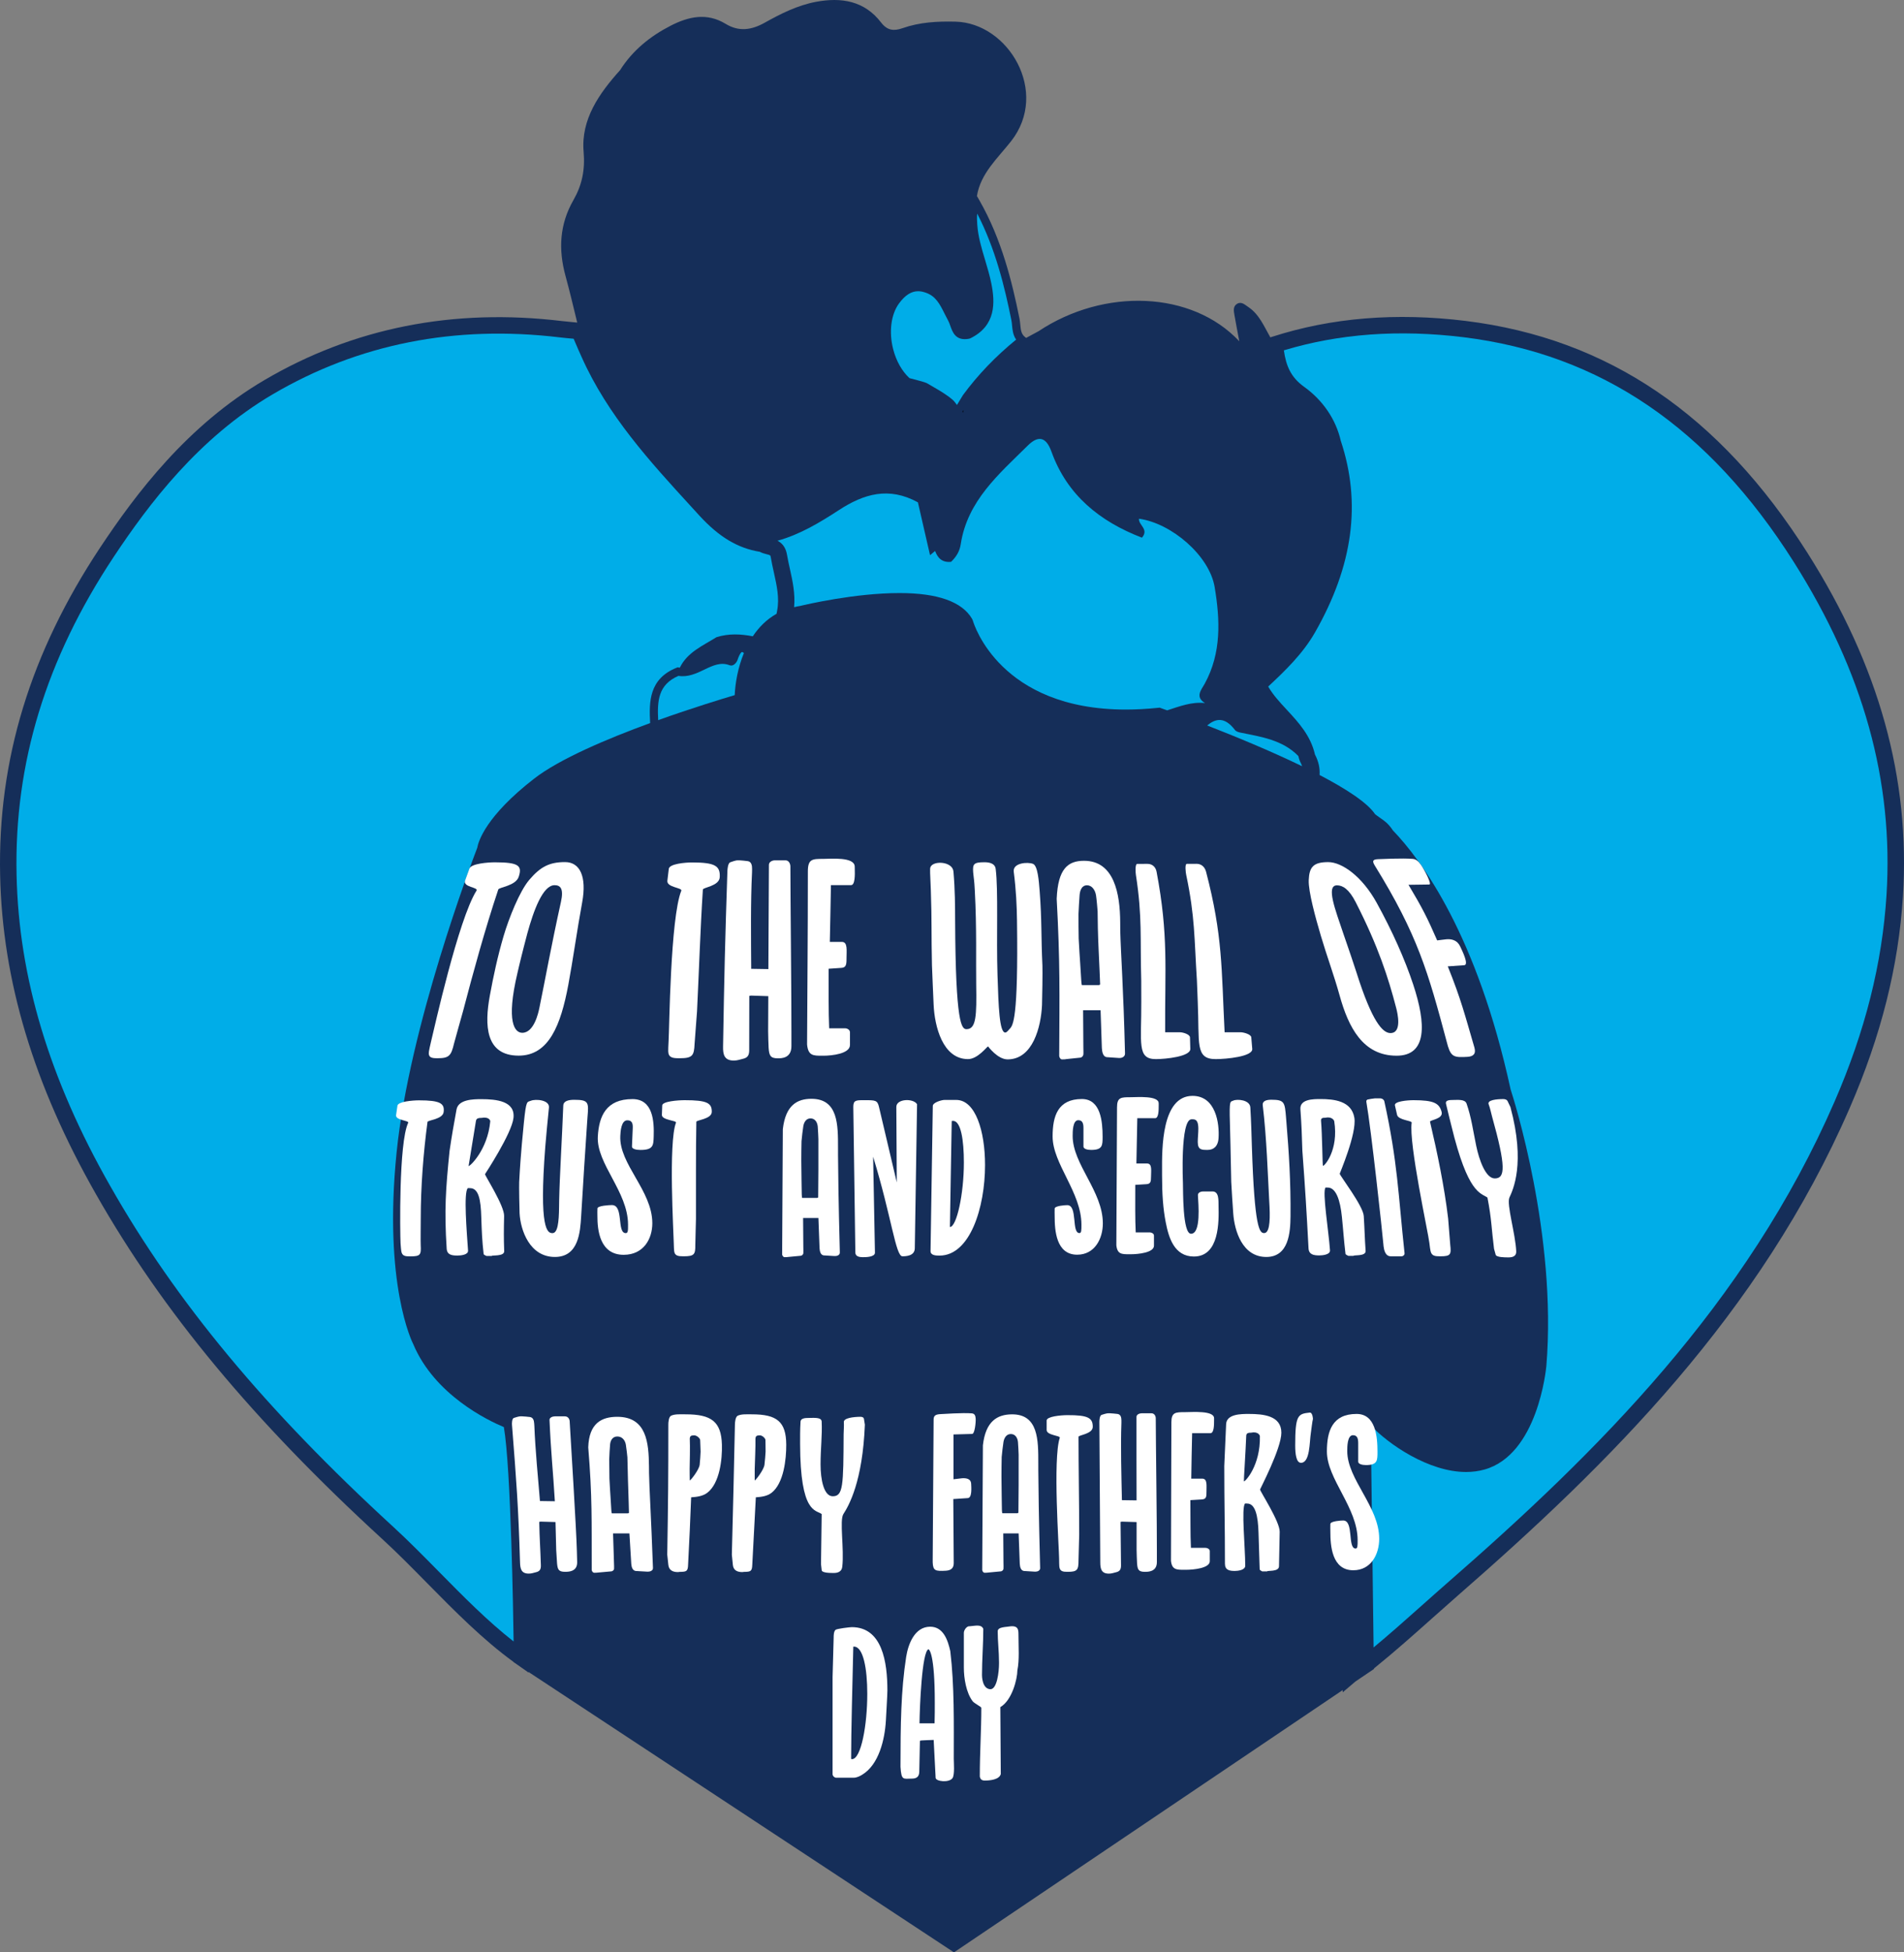 <?xml version="1.0" encoding="utf-8"?>
<!-- Generator: Adobe Illustrator 17.0.0, SVG Export Plug-In . SVG Version: 6.00 Build 0)  -->
<!DOCTYPE svg PUBLIC "-//W3C//DTD SVG 1.1//EN" "http://www.w3.org/Graphics/SVG/1.1/DTD/svg11.dtd">
<svg version="1.1" id="Layer_1" xmlns="http://www.w3.org/2000/svg" xmlns:xlink="http://www.w3.org/1999/xlink" x="0px" y="0px"
	 width="175.611px" height="180px" viewBox="0 0 175.611 180" enable-background="new 0 0 175.611 180" xml:space="preserve">
<rect x="0" y="0" width="175.611" height="180" fill="#808080" stroke="none"/>
<path fill="#152E59" d="M166.723,51.001c-8.099-12.788-18.418-19.793-31.546-21.414c-6.413-0.788-12.362-0.301-17.822,1.456
	l-0.188,0.06c-0.582-1.011-1.02-2.127-2.049-2.809c-0.29-0.191-0.622-0.531-1.026-0.279c-0.385,0.24-0.301,0.657-0.236,1.03
	c0.118,0.687,0.252,1.37,0.447,2.42c-4.382-4.672-12.485-4.935-18.515-0.928c-0.382,0.206-0.764,0.412-1.145,0.618l-0.125-0.1
	c-0.334-0.268-0.372-0.667-0.416-1.129c-0.019-0.188-0.037-0.376-0.072-0.551c-0.679-3.379-1.647-7.311-3.672-10.859l-0.254-0.443
	c0.336-2.091,1.927-3.492,3.153-5.056c3.561-4.542-0.256-10.901-5.126-11.02c-1.668-0.042-3.301,0.046-4.882,0.599
	c-0.802,0.283-1.413,0.229-1.992-0.531c-1.535-1.996-3.664-2.332-5.996-1.897C73.555,0.489,72.013,1.264,70.52,2.1
	c-1.225,0.683-2.385,0.836-3.591,0.1c-1.737-1.058-3.431-0.672-5.076,0.172c-1.89,0.97-3.507,2.275-4.661,4.096
	c-1.935,2.149-3.619,4.545-3.363,7.523c0.145,1.71-0.16,3.096-0.946,4.469c-1.271,2.221-1.389,4.527-0.733,6.946
	c0.392,1.434,0.736,2.885,1.089,4.334c-0.153-0.015-0.306-0.03-0.46-0.044c-0.321-0.029-0.641-0.058-0.961-0.097
	c-10.005-1.203-19.233,0.627-27.432,5.444C17.267,39.228,12.541,45.506,9.22,50.508c-6.424,9.694-9.436,19.566-9.208,30.181
	c0.204,9.709,3.096,19.329,8.839,29.409c6.136,10.802,14.527,20.906,26.407,31.796c1.366,1.251,2.712,2.617,4.137,4.063
	c2.54,2.578,5.165,5.234,7.974,7.267v0.02l0.247,0.162c0.025,0.018,0.051,0.038,0.076,0.056l1.055,0.74l0.005-0.049L87.988,180
	l35.853-24.182l0.001,0.206l1.17-0.995l1.706-1.151l-0.001-0.044c0.045-0.039,0.094-0.077,0.135-0.116
	c1.749-1.409,3.532-2.998,5.257-4.535c0.814-0.726,1.62-1.443,2.409-2.132c13.865-12.089,27.832-25.896,36.092-44.913
	c2.89-6.651,4.495-13.037,4.905-19.526C176.192,71.762,173.317,61.419,166.723,51.001z"/>
<path fill="#00ADE8" d="M82.926,27.966c0.554-0.752,1.128-1.117,1.754-1.117c0.22,0,0.457,0.045,0.707,0.136
	c0.93,0.318,1.307,1.076,1.743,1.953c0.105,0.213,0.212,0.425,0.327,0.633c0.074,0.134,0.128,0.29,0.184,0.447
	c0.2,0.56,0.479,1.46,1.751,1.21l0.092-0.03c2.396-1.163,2.301-3.316,1.95-5.062c-0.149-0.74-0.367-1.468-0.578-2.172
	c-0.332-1.105-0.645-2.15-0.721-3.26c-0.024-0.358-0.039-0.695-0.006-1.014c1.681,3.242,2.537,6.769,3.154,9.836
	c0.031,0.151,0.046,0.311,0.06,0.472c0.039,0.409,0.086,0.895,0.379,1.311c-1.896,1.545-3.541,3.259-4.911,5.124l-0.547,0.901
	c-0.064-0.084-0.138-0.177-0.188-0.247c-0.42-0.59-2.445-1.663-2.613-1.772c-0.104-0.066-0.952-0.292-1.581-0.454
	c-0.68-0.63-1.218-1.562-1.502-2.664C81.969,30.601,82.178,28.979,82.926,27.966z"/>
<path fill="#00ADE8" d="M49.263,71.789c-4.448,3.453-5.14,5.773-5.247,6.381c-0.482,1.253-6.256,16.452-7.435,28.064
	c-1.237,12.179,1.445,17.525,1.535,17.692c1.971,4.689,6.896,7.037,8.356,7.646c0.658,3.775,0.868,17.483,0.9,19.766
	c-2.386-1.865-4.675-4.185-6.898-6.442c-1.376-1.396-2.798-2.84-4.192-4.117c-11.76-10.781-20.058-20.766-26.113-31.429
	c-5.617-9.856-8.443-19.241-8.641-28.691c-0.222-10.297,2.707-19.884,8.955-29.312c3.231-4.865,7.82-10.968,14.671-14.995
	c7.906-4.646,16.816-6.407,26.481-5.247c0.334,0.041,0.67,0.072,1.008,0.102c0.089,0.008,0.177,0.016,0.265,0.023
	c0.053,0.122,0.105,0.244,0.157,0.367c0.189,0.443,0.38,0.887,0.578,1.316c2.395,5.377,6.321,9.663,10.117,13.807l0.768,0.839
	c1.793,1.95,3.51,2.979,5.546,3.313c0.224,0.121,0.45,0.178,0.638,0.225c0.345,0.088,0.345,0.088,0.38,0.288
	c0.078,0.468,0.181,0.932,0.284,1.395c0.269,1.21,0.524,2.353,0.302,3.515l-0.056,0.294c-0.92,0.516-1.635,1.246-2.19,2.074
	c-1.113-0.214-2.229-0.272-3.352,0.084c-1.258,0.786-2.686,1.383-3.376,2.804c-0.028-0.005-0.058,0.001-0.086-0.006l-0.115-0.024
	l-0.108,0.044c-2.536,1.023-2.541,3.146-2.431,5.097C55.989,68.116,51.607,69.971,49.263,71.789z"/>
<path fill="#00ADE8" d="M62.575,62.313c0.855,0.141,1.659-0.22,2.389-0.578c0.796-0.39,1.544-0.718,2.333-0.399l0.142,0.026
	c0.311,0,0.536-0.371,0.577-0.499c0.234-0.708,0.414-0.753,0.416-0.753c0.043,0,0.11,0.042,0.182,0.096
	c-0.553,1.341-0.799,2.755-0.85,3.882c-1.146,0.34-3.921,1.184-7.059,2.306C60.615,64.625,60.701,63.12,62.575,62.313z"/>
<path fill="#00ADE8" d="M107.648,65.491c-0.225-0.082-0.412-0.149-0.529-0.19l-0.162-0.059l-0.171,0.018
	c-1.011,0.105-2,0.158-2.941,0.158c-11.597,0-14.015-7.853-14.111-8.184L89.66,57.06c-0.919-1.581-3.171-2.383-6.692-2.383
	c-4.123,0-8.657,1.065-9.156,1.186c-0.198,0.028-0.381,0.073-0.568,0.116c0.112-1.239-0.139-2.4-0.389-3.525
	c-0.097-0.437-0.195-0.875-0.269-1.318c-0.125-0.73-0.499-1.089-0.873-1.284c2.054-0.566,3.872-1.659,5.661-2.823
	c2.298-1.501,4.607-2.183,7.286-0.717V46.31l0.001,0.002l1.119,4.873c0,0,0.224-0.178,0.468-0.387c0.223,0.601,0.606,1.09,1.473,1
	c0.465-0.447,0.79-0.954,0.89-1.622c0.611-4.008,3.535-6.477,6.183-9.096c0.828-0.813,1.626-0.992,2.183,0.557
	c1.439,4.012,4.465,6.443,8.347,7.935c0.679-0.786-0.336-1.16-0.271-1.748c3.016,0.42,6.497,3.413,6.978,6.305
	c0.503,3.016,0.641,6.064-0.92,8.912c-0.301,0.549-0.92,1.206,0.03,1.779C109.9,64.682,108.783,65.13,107.648,65.491z"/>
<path fill="#00ADE8" d="M111.338,66.884c0.778-0.632,1.596-0.851,2.571,0.424c0.1,0.131,0.321,0.199,0.499,0.235
	c1.913,0.39,3.867,0.663,5.337,2.154c0.028,0.098,0.06,0.193,0.081,0.295l0.078,0.211c0.085,0.153,0.145,0.299,0.194,0.441
	C117.185,69.231,113.899,67.882,111.338,66.884z"/>
<path fill="#00ADE8" d="M173.998,82.523c-0.4,6.309-1.964,12.53-4.782,19.017c-8.141,18.741-21.968,32.402-35.698,44.374
	c-0.794,0.693-1.603,1.414-2.421,2.142c-1.45,1.292-2.94,2.614-4.407,3.832l-0.262-20.477c1.617,1.736,5.347,4.301,8.787,4.301
	c0.597,0,1.172-0.077,1.708-0.228c4.901-1.382,5.671-9.216,5.702-9.556c0.992-12.06-3.029-24.667-3.298-25.488
	c-3.092-14.217-8.178-21.095-10.862-23.886c-0.219-0.338-0.489-0.657-0.848-0.917c-0.2-0.146-0.404-0.285-0.605-0.429
	c-0.072-0.058-0.139-0.108-0.187-0.145c-0.714-1.067-2.684-2.341-5.118-3.611c0.047-0.613-0.087-1.241-0.422-1.883
	c-0.405-1.76-1.521-2.964-2.601-4.13c-0.653-0.704-1.274-1.375-1.715-2.141c1.582-1.478,3.19-3.021,4.325-5.005
	c3.503-6.142,4.279-11.916,2.37-17.651c-0.451-1.977-1.657-3.748-3.395-4.989c-1.218-0.88-1.651-1.923-1.854-3.353
	c5.093-1.538,10.618-1.94,16.577-1.209c12.649,1.562,22.61,8.34,30.451,20.72C171.86,61.951,174.658,71.997,173.998,82.523z"/>
<g>
	<path fill="#FFFFFF" d="M52.553,131.229c-0.001-0.02-0.007-0.125-0.01-0.188c-0.01-0.208-0.15-0.459-0.439-0.459
		c-0.373,0-0.558,0-0.927,0c-0.197,0-0.503,0.103-0.494,0.333c0.134,3.078,0.324,4.656,0.492,7.494
		c-0.552-0.008-0.827-0.012-1.374-0.02c-0.168-2.038-0.436-4.788-0.515-6.911c-0.001-0.02-0.015-0.209-0.018-0.251
		c-0.018-0.271-0.095-0.54-0.391-0.584c-0.128-0.02-0.62-0.062-0.704-0.062c0,0-0.148,0-0.19,0c-0.127,0-0.461,0.103-0.585,0.145
		c-0.187,0.062-0.186,0.501-0.176,0.646c0.406,5.181,0.587,7.487,0.742,12.667c0.015,0.605,0.116,1.042,0.809,1.042
		c0.253,0,0.436-0.074,0.654-0.125c0.345-0.081,0.465-0.25,0.459-0.625c-0.046-1.61-0.122-2.415-0.15-4.025c0,0,0.085,0,0.128-0.02
		c0.545,0.017,0.82,0.025,1.371,0.041c0.003,0.354,0.055,2.232,0.066,2.586c0.006,0.188,0.06,1.05,0.078,1.231
		c0.055,0.558,0.139,0.772,0.742,0.772c0.302,0,1.133,0,1.113-0.897c-0.004-0.168-0.023-0.877-0.027-1.022
		C53.161,141.07,52.644,132.793,52.553,131.229z"/>
	<path fill="#FFFFFF" d="M59.862,135.811c-0.004-0.202-0.002-0.432-0.005-0.641c-0.026-2.127-0.202-4.546-2.923-4.546
		c-1.441,0-2.608,0.584-2.679,2.816c0.381,4.638,0.305,6.673,0.32,11.312c0.022,0.125,0.111,0.25,0.242,0.25
		c0.088,0,0.285,0,0.35-0.02c0.464-0.042,0.698-0.062,1.164-0.104c0.176,0,0.289-0.121,0.306-0.229
		c0.014-0.086-0.006-0.438-0.007-0.542c-0.014-0.813-0.069-1.898-0.086-2.732c0.602,0,0.904,0,1.509,0
		c0.064,1.118,0.109,1.677,0.17,2.795c0.026,0.312,0.112,0.622,0.405,0.667c0.13,0.02,0.887,0.042,1.064,0.063c0,0,0.067,0,0.089,0
		c0.199,0,0.443-0.104,0.442-0.313c0-0.02,0-0.062,0-0.062C60.053,139.766,59.893,137.342,59.862,135.811z M57.902,139.526
		c-0.588,0-0.882,0-1.467,0c-0.022,0-0.05-0.22-0.053-0.319c-0.006-0.198-0.064-1.029-0.073-1.201
		c-0.003-0.057-0.084-1.221-0.099-1.676c-0.009-0.257-0.02-1.53-0.02-1.786c0.001-0.198,0.059-1.192,0.082-1.397
		c0.043-0.369,0.237-0.709,0.668-0.709c0.454,0,0.714,0.358,0.783,0.75c0.044,0.247,0.139,1.063,0.144,1.168
		c0.001,0.02,0.028,0.9,0.031,1.25c0.003,0.37,0.037,1.368,0.041,1.463c0.03,0.711,0.072,2.416,0.072,2.416
		C57.969,139.502,57.946,139.51,57.902,139.526z"/>
	<path fill="#FFFFFF" d="M63.237,130.395c-0.506,0-0.976-0.037-1.336,0.125c-0.22,0.099-0.268,0.605-0.259,0.876
		c0.002,4.889-0.019,7.049-0.1,11.938c0.001,0.062,0.079,0.732,0.101,0.939c0.053,0.496,0.404,0.667,0.892,0.667
		c0.044,0,0.133-0.02,0.155-0.02s0.067,0.001,0.089,0c0.513-0.02,0.667-0.041,0.685-0.646c0.123-2.537,0.2-3.903,0.283-6.227
		c0.514-0.038,1.072-0.1,1.489-0.42c1.149-0.88,1.386-3.101,1.348-4.436C66.524,131.061,65.607,130.395,63.237,130.395z
		 M64.532,135.044c-0.053,0.471-0.851,1.477-0.913,1.444c0,0-0.006-0.416-0.008-0.516c-0.001-0.14-0.003-0.51-0.003-0.531
		c0.011-0.384,0.045-2.265,0.016-2.669c-0.028-0.386,0.096-0.438,0.415-0.438c0.228,0,0.535,0.271,0.54,0.438
		c0.002,0.041,0.017,0.437,0.022,0.583c0.005,0.125,0.017,0.459,0.017,0.48C64.623,133.982,64.557,134.821,64.532,135.044z"/>
	<path fill="#FFFFFF" d="M69.348,130.395c-0.491,0-0.95-0.035-1.3,0.125c-0.216,0.099-0.269,0.605-0.266,0.876
		c-0.102,4.889-0.157,7.049-0.282,11.938c0,0.062,0.072,0.732,0.093,0.939c0.049,0.496,0.395,0.667,0.876,0.667
		c0.043,0,0.131-0.02,0.152-0.02s0.066,0.001,0.088,0c0.504-0.02,0.655-0.041,0.675-0.646c0.135-2.537,0.209-3.903,0.328-6.227
		c0.502-0.038,1.046-0.1,1.454-0.42c1.127-0.88,1.358-3.101,1.351-4.436C72.506,131.061,71.646,130.395,69.348,130.395z
		 M70.509,135.044c-0.056,0.471-0.839,1.476-0.899,1.444c0,0-0.002-0.416-0.002-0.516c0-0.14,0-0.51,0.001-0.531
		c0.012-0.385,0.085-2.264,0.067-2.669c-0.017-0.386,0.104-0.438,0.414-0.438c0.22,0,0.509,0.271,0.511,0.438
		c0,0.041,0.005,0.437,0.007,0.583c0.001,0.125,0.005,0.459,0.005,0.48C70.616,133.982,70.536,134.82,70.509,135.044z"/>
	<path fill="#FFFFFF" d="M76.912,145.022c0.334,0,0.718-0.107,0.772-0.563c0.192-1.644-0.271-4.291,0.104-4.87
		c0.511-0.789,1.773-3.003,1.981-8.24c-0.033-0.208-0.05-0.312-0.083-0.52c-0.021-0.167-0.188-0.207-0.334-0.206
		c-0.605,0.006-1.552,0.103-1.523,0.492c0.027,0.366-0.02,0.752-0.02,1.105c-0.02,4.755-0.041,5.727-1.001,5.729
		c-0.834,0.002-1.126-1.569-1.126-2.925c0-1.501,0.164-2.693,0.103-3.963c-0.02-0.419-0.728-0.332-1.21-0.332
		c-0.294,0-0.719,0.022-0.739,0.333c-0.047,0.747-0.042,1.439-0.04,2.064c0.013,6.465,1.468,6.058,1.989,6.462
		c0,0.008,0,0.012,0,0.02c0,0.02,0,0.02,0,0.02c-0.024,1.781-0.037,2.745-0.062,4.581c0.025,0.217,0.037,0.326,0.062,0.542
		c0,0.271,0.793,0.271,1.085,0.271C76.892,145.022,76.892,145.022,76.912,145.022z"/>
	<path fill="#FFFFFF" d="M89.655,132.203c0.25,0.017,0.357-1.071,0.334-1.423c-0.019-0.291-0.113-0.453-0.354-0.474
		c-0.82-0.07-2.776,0.065-2.836,0.067c-0.512,0.019-0.689,0.137-0.689,0.511c-0.033,5.215-0.05,7.651-0.084,12.865
		c0,0.021-0.002,0.232,0,0.293c0.03,0.783,0.259,0.825,1.21,0.772c0.434-0.024,0.73-0.209,0.73-0.689
		c-0.017-2.385-0.024-3.628-0.041-5.918c0.534-0.035,0.801-0.053,1.335-0.088c0.417-0.023,0.326-1.023,0.312-1.332
		c-0.02-0.445-0.449-0.531-0.855-0.496c-0.204,0.018-0.563,0.069-0.772,0.092c0-1.611,0-2.471,0-4.132
		C88.628,132.233,88.97,132.223,89.655,132.203z"/>
	<path fill="#FFFFFF" d="M95.766,134.914c0-2.127,0.02-4.55-2.461-4.517c-1.314,0.018-2.399,0.62-2.649,2.855
		c-0.025,4.639-0.038,6.862-0.063,11.5c0.02,0.125,0.104,0.25,0.229,0.25c0.084,0,0.271,0,0.334-0.02
		c0.442-0.042,0.663-0.062,1.105-0.104c0.167,0,0.274-0.12,0.292-0.229c0.014-0.087,0-0.438,0-0.542c0-0.813-0.02-1.898-0.02-2.732
		c0.568,0,0.851,0,1.419,0c0.042,1.118,0.062,1.677,0.104,2.795c0.02,0.312,0.101,0.622,0.376,0.667
		c0.121,0.02,0.834,0.042,1.001,0.063c0,0,0.063,0,0.084,0c0.187,0,0.417-0.104,0.417-0.313c0-0.02,0-0.062,0-0.062
		c-0.125-4.755-0.156-7.384-0.167-8.96C95.764,135.355,95.766,135.122,95.766,134.914z M93.951,135.373c0,0.376,0,1.427,0,1.531
		c0,0.76-0.02,2.57-0.02,2.57c-0.042,0.017-0.062,0.024-0.104,0.041c-0.551,0-0.826,0.001-1.377,0.001
		c-0.02,0-0.042-0.226-0.042-0.33c0-0.206-0.02-1.085-0.02-1.269c0-0.06-0.02-1.303-0.02-1.778c0-0.267,0.008-1.552,0.02-1.81
		c0.01-0.199,0.129-1.193,0.167-1.399c0.067-0.37,0.271-0.713,0.667-0.719c0.417-0.006,0.63,0.35,0.667,0.741
		c0.023,0.247,0.063,1.063,0.063,1.168C93.951,134.143,93.951,135.018,93.951,135.373z"/>
	<path fill="#FFFFFF" d="M98.435,130.471c-0.584,0.003-1.899,0.118-1.899,0.494c0,0.35,0,0.526,0,0.876c0,0.501,1.285,0.5,1.21,0.72
		c-0.651,1.918-0.062,10.271-0.062,11.105c0,0.355,0.013,0.656,0.02,0.75c0.038,0.464,0.334,0.5,0.75,0.5c0.02,0,0.02,0,0.041,0
		c0.876,0,0.98-0.188,0.98-1.063c0-0.271,0.063-2.106,0.063-2.378c0-2.878-0.063-6.13-0.063-9.008c0-0.167,1.314-0.253,1.314-0.919
		C100.791,130.735,100.375,130.461,98.435,130.471z"/>
	<path fill="#FFFFFF" d="M106.598,130.757c0-0.208-0.127-0.459-0.403-0.459c-0.355,0-0.534,0-0.888,0
		c-0.19,0-0.486,0.103-0.486,0.333c0,3.078-0.003,4.618,0.008,7.697c-0.542-0.008-0.813-0.013-1.352-0.02
		c-0.046-2.212-0.127-4.982-0.046-7.112c0.001-0.02,0-0.209,0-0.251c0-0.271-0.067-0.54-0.357-0.584
		c-0.125-0.02-0.609-0.062-0.693-0.062c0,0-0.146,0-0.188,0c-0.126,0-0.46,0.103-0.586,0.145c-0.188,0.062-0.209,0.5-0.209,0.646
		c0.033,5.181,0.051,7.771,0.084,12.951c0,0.605,0.103,1.042,0.796,1.042c0.252,0,0.435-0.074,0.653-0.125
		c0.344-0.081,0.463-0.25,0.463-0.625c-0.017-1.61-0.025-2.415-0.042-4.025c0,0,0.085,0,0.127-0.02
		c0.54,0.017,0.811,0.025,1.353,0.041c0,0.354,0,2.232,0,2.586c0,0.188,0.029,1.05,0.043,1.231c0.043,0.559,0.127,0.772,0.721,0.772
		c0.298,0,1.106,0,1.106-0.897c0-0.168-0.001-0.877,0-1.022c0.011-1.929-0.102-10.49-0.102-12.055
		C106.598,130.923,106.598,130.819,106.598,130.757z"/>
	<path fill="#FFFFFF" d="M109.337,130.194c-0.914,0-1.297,0-1.297,0.938c-0.025,5.105-0.013,7.659-0.038,12.764
		c0.086,0.833,0.513,0.833,1.241,0.833c0.043,0,0.064,0,0.107,0c0.729,0,2.231-0.145,2.231-0.792c0-0.376,0-0.563,0-0.939
		c0-0.187-0.236-0.292-0.386-0.292c-0.541,0-0.812,0-1.352,0c-0.064-1.314-0.032-2.586-0.053-4.4
		c0.419-0.025,0.628-0.038,1.048-0.063c0.407-0.02,0.447-0.229,0.439-0.709c-0.009-0.563,0.111-1.21-0.401-1.21
		c-0.401,0-0.602,0-1.003,0c0.02-1.677,0.046-2.515,0.08-4.191c0.673,0,1.01,0,1.684,0c0.34,0,0.34-0.751,0.34-1.23
		c0-0.021,0-0.042,0-0.063c0-0.041,0-0.062,0-0.084C111.979,130.026,109.955,130.194,109.337,130.194z"/>
	<path fill="#FFFFFF" d="M115.179,130.36c-0.703,0-2.048,0-2.09,0.939c-0.068,1.543-0.103,2.315-0.171,3.859
		c0.001,3.604,0.062,5.406,0.062,9.01c0,0.584,0.409,0.667,0.903,0.667c0.258,0,0.968-0.062,0.968-0.48
		c0-1.751-0.376-5.369-0.017-5.736c0.01-0.011,0.129,0,0.193,0c0.751,0,1.006,1.126,1.049,2.691
		c0.043,1.351,0.064,2.027,0.107,3.379c0,0.084,0.279,0.209,0.236,0.188c0.18,0,0.27,0,0.451,0c0-0.104,1.073,0.062,1.095-0.459
		c0.025-1.276,0.039-1.914,0.064-3.191c0.021-0.939-1.773-3.672-1.812-3.901c-0.006-0.035,1.966-3.775,1.966-5.235
		C118.184,130.506,116.501,130.36,115.179,130.36z M114.726,136.575c-0.02-0.013,0.167-2.865,0.218-4.213
		c0.01-0.261,0.257-0.272,0.384-0.272c0.009,0,0.013,0,0.021,0c0.021,0,0.021,0,0.021,0c0.704-0.145,0.831,0.272,0.832,0.313
		C116.266,135.137,114.82,136.639,114.726,136.575z"/>
	<path fill="#FFFFFF" d="M120.798,130.235c-1.096,0.115-1.338,0.229-1.338,3.045c0,0.793,0.106,1.585,0.531,1.585
		c0.85,0,0.78-1.935,0.913-2.753c0.017-0.1,0.149-1.195,0.19-1.272C121.104,130.822,121.068,130.206,120.798,130.235z"/>
	<path fill="#FFFFFF" d="M124.788,132.32c0.399,0,0.483,0.313,0.483,0.73c0,0.684,0,1.026,0,1.71c0,0.209,0.336,0.313,0.712,0.313
		c1.067,0,1.065-0.418,1.065-1.23c0-1.377-0.162-3.483-1.925-3.483c-2.246,0-2.74,1.585-2.74,3.462c0,2.544,2.835,5.172,2.835,8.176
		c0,0.521,0,0.772-0.189,0.772c-0.759,0-0.146-2.586-1.14-2.586c-0.19,0-1.149,0.054-1.186,0.313c-0.013,0.088,0,0.605,0,0.708
		c0,1.294,0.135,3.567,2.115,3.567c1.643,0,2.39-1.481,2.39-2.899c0-2.982-2.948-5.464-2.948-8.093
		C124.262,133.384,124.262,132.32,124.788,132.32z"/>
	<path fill="#FFFFFF" d="M78.563,150.016c-0.161,0-1.431,0.141-1.511,0.262c-0.161,0.161-0.161,0.524-0.161,0.705l-0.1,3.626v8.967
		c0,0.161,0.181,0.323,0.322,0.323h1.632c0.262,0,0.564-0.141,0.785-0.282c1.532-0.927,2.076-3.244,2.177-4.978
		c0.02-0.423,0.14-2.378,0.14-2.781C81.847,153.26,81.383,150.016,78.563,150.016z M78.582,162.187c-0.02,0-0.06-0.02-0.081-0.02
		c0-2.499,0.121-6.932,0.201-10.357c0.02,0,0.041,0,0.06,0c0.866,0,1.229,2.055,1.229,4.352
		C79.993,159.004,79.429,162.187,78.582,162.187z"/>
	<path fill="#FFFFFF" d="M87.649,152.233c-0.221-0.987-0.624-2.257-1.854-2.257c-1.451,0-2.035,1.631-2.217,2.781
		c-0.483,3.103-0.523,6.287-0.523,10.136c0.08,1.29,0.261,1.088,1.027,1.088c0.342,0,0.685-0.081,0.704-0.605l0.06-2.861l0.04-0.04
		c0-0.02,1.169-0.06,1.229-0.06l0.181,3.506c0.04,0.323,1.229,0.463,1.552,0.02c0.221-0.302,0.121-1.471,0.121-1.773
		C87.972,158.903,88.032,155.437,87.649,152.233z M86.198,158.882h-1.39c0.02-1.511,0.221-6.609,0.826-6.831
		c0.06,0.02,0.584,0.363,0.584,4.917C86.219,157.532,86.219,158.177,86.198,158.882z"/>
	<path fill="#FFFFFF" d="M93.25,149.935c-0.444,0.081-1.229,0.041-1.229,0.463c0,0.947,0.121,1.874,0.121,2.841
		c0,0.041,0,0.081,0,0.141c0,0.745-0.181,2.418-0.826,2.357c-0.745-0.06-0.745-1.249-0.745-1.309c0-1.39,0.121-2.841,0.121-4.252
		c-0.181-0.444-0.726-0.282-1.25-0.242c-0.282-0.04-0.543,0.363-0.543,0.605v3.204c0,0.947,0.201,2.317,0.826,3.123
		c0.161,0.181,0.785,0.503,0.785,0.584c0,2.136-0.14,4.03-0.14,6.328c0.04,0.261,0.18,0.382,0.463,0.382
		c0.463,0,1.349-0.081,1.471-0.605c0-2.055-0.041-4.03-0.041-6.166c1.088-0.624,1.572-2.62,1.572-3.384
		c0.201-1.008,0.1-2.137,0.1-3.385C93.935,150.177,93.834,149.895,93.25,149.935z"/>
	<path fill="#FFFFFF" d="M38.643,101.447c-0.594,0-1.929,0.112-1.985,0.492c-0.053,0.354-0.078,0.527-0.127,0.87
		c-0.07,0.492,1.224,0.485,1.116,0.711c-0.878,1.842-0.747,10.254-0.703,11.103c0.019,0.361,0.056,0.653,0.071,0.743
		c0.076,0.447,0.382,0.467,0.811,0.466c0.02,0,0.02,0,0.043,0c0.899,0,0.983-0.142,0.934-1.022
		c-0.016-0.273,0.004-2.184,0.004-2.461c-0.003-2.933,0.246-6.107,0.623-8.912c0.022-0.163,1.396-0.241,1.487-0.901
		C41.025,101.734,40.616,101.446,38.643,101.447z"/>
	<path fill="#FFFFFF" d="M46.496,112.11c0.025-0.94-1.734-3.656-1.763-3.858c0,0,2.472-3.75,2.627-5.184
		c0.169-1.556-1.584-1.73-2.96-1.73c-0.733,0-2.122,0.017-2.293,0.951c-0.279,1.538-0.418,2.296-0.642,3.813
		c-0.358,3.542-0.495,5.472-0.267,9.017c0.037,0.575,0.472,0.638,0.99,0.638c0.27,0,1.009-0.052,0.981-0.457
		c-0.114-1.7-0.427-5.373-0.021-5.757c0.013-0.012,0.136,0,0.205,0c0.796,0,0.99,1.073,1.036,2.648
		c0.045,1.361,0.075,2.15,0.218,3.428c0.006,0.079,0.314,0.194,0.266,0.176c0.193,0,0.29,0,0.483,0
		c-0.008-0.097,1.156,0.068,1.148-0.437C46.458,114.119,46.467,113.389,46.496,112.11z M43.219,107.504c0,0,0.466-2.847,0.681-4.169
		c0.041-0.254,0.3-0.266,0.436-0.266c0.009,0,0.013,0,0.021,0c0.022,0,0.022,0,0.022,0c0.756-0.143,0.843,0.266,0.839,0.306
		C44.977,106.037,43.305,107.571,43.219,107.504z"/>
	<path fill="#FFFFFF" d="M52.962,101.397c-0.481,0-0.991,0.089-1.009,0.528c-0.114,2.989-0.34,6.617-0.38,8.745
		c-0.004,0.208-0.006,0.408-0.008,0.587c-0.013,1.473-0.137,2.432-0.611,2.432c-0.45,0-1.261-0.265-0.658-8.008
		c0.084-1.073,0.203-2.213,0.335-3.568c0.069-0.709-1.224-0.808-1.666-0.629c-0.36,0.145-0.433-0.094-0.647,2.031
		c-0.068,0.674-0.139,1.431-0.189,1.997c-0.06,0.671-0.171,2.051-0.244,3.467c-0.019,0.354,0.02,2.551,0.038,2.881
		c0.083,1.543,0.92,4.027,3.256,4.027c2.193,0,2.336-2.296,2.424-3.77c0.191-3.153,0.359-5.898,0.549-8.625
		c0.012-0.165,0.022-0.331,0.033-0.473C54.297,101.654,54.332,101.396,52.962,101.397z"/>
	<path fill="#FFFFFF" d="M58.335,101.331c-2.438,0.001-3.087,1.578-3.196,3.436c-0.148,2.52,2.781,5.088,2.787,8.136
		c0.001,0.53,0.005,0.784-0.209,0.785c-0.852,0-0.162-2.586-1.278-2.586c-0.214,0-1.291,0.052-1.334,0.3
		c-0.015,0.084-0.004,0.595-0.004,0.699c-0.004,1.293,0.208,3.589,2.425,3.587c1.84-0.001,2.64-1.476,2.64-2.909
		c-0.001-3.015-3.079-5.449-2.953-8.052c0.019-0.392,0.074-1.44,0.65-1.44c0.438,0,0.516,0.307,0.497,0.72
		c-0.03,0.675-0.045,1.012-0.072,1.699c-0.009,0.21,0.361,0.315,0.78,0.315c1.188,0,1.198-0.422,1.224-1.229
		C60.338,103.425,60.25,101.331,58.335,101.331z"/>
	<path fill="#FFFFFF" d="M62.348,103.51c-0.71,1.813-0.216,10.244-0.205,11.08c0.005,0.355,0.026,0.654,0.036,0.746
		c0.052,0.455,0.382,0.489,0.844,0.489c0.022,0,0.022,0,0.046,0c0.968,0,1.072-0.176,1.061-1.05c-0.003-0.271,0.06-2.121,0.06-2.392
		c0.009-2.884-0.02-6.107,0.035-8.957c0.003-0.166,1.414-0.248,1.424-0.912c0.013-0.809-0.413-1.083-2.5-1.081
		c-0.628,0-2.056,0.107-2.07,0.483c-0.014,0.35-0.02,0.525-0.032,0.871C61.032,103.286,62.434,103.292,62.348,103.51z"/>
	<path fill="#FFFFFF" d="M74.093,115.553c0.014-0.086,0-0.436,0-0.54c0-0.81-0.021-1.89-0.021-2.72c0.565,0,0.848,0,1.413,0
		c0.042,1.113,0.062,1.67,0.104,2.783c0.021,0.312,0.101,0.62,0.375,0.665c0.12,0.02,0.831,0.041,0.996,0.061c0,0,0.062,0,0.084,0
		c0.186,0,0.415-0.103,0.415-0.311c0-0.021,0-0.062,0-0.062c-0.124-4.736-0.155-7.383-0.166-8.952c-0.001-0.207,0-0.436,0-0.644
		c0-2.119,0.02-4.528-2.451-4.528c-1.309,0-2.389,0.582-2.64,2.804c-0.025,4.618-0.043,6.935-0.063,11.548
		c0.021,0.125,0.105,0.249,0.231,0.249c0.083,0,0.27,0,0.333-0.02c0.44-0.042,0.66-0.062,1.101-0.104
		C73.968,115.783,74.075,115.663,74.093,115.553z M73.926,105.21c0.01-0.198,0.129-1.186,0.167-1.392
		c0.066-0.367,0.269-0.706,0.664-0.706c0.416,0,0.628,0.357,0.665,0.748c0.022,0.246,0.061,1.059,0.061,1.163
		c0,0.021,0,0.894,0,1.247c0,0.374,0,1.433,0,1.538c0,0.768-0.02,2.596-0.02,2.596c-0.042,0.017-0.062,0.025-0.104,0.041
		c-0.548,0-0.822,0-1.371,0c-0.021,0-0.041-0.228-0.041-0.332c0-0.208-0.021-1.101-0.021-1.288c0-0.062-0.021-1.33-0.021-1.807
		C73.904,106.747,73.913,105.466,73.926,105.21z"/>
	<path fill="#FFFFFF" d="M78.891,115.471c0,0.375,0.374,0.436,0.686,0.436c0.008,0,0.013,0,0.02,0c0.229,0,1.101,0,1.101-0.415
		c-0.066-3.54-0.1-5.309-0.167-8.849c1.703,5.567,2.077,9.182,2.701,9.182c0.312,0,1.122-0.021,1.142-0.727
		c0.083-5.317,0.125-7.976,0.208-13.294c-0.332-0.561-1.911-0.52-1.911,0.25c0.017,2.783,0.024,4.175,0.041,6.958
		c-0.657-2.783-0.984-4.175-1.641-6.958c-0.145-0.623-0.332-0.623-1.33-0.623c-0.041,0-0.061,0-0.104,0
		c-0.705,0-0.935,0.021-0.935,0.623C78.779,107.42,78.816,110.104,78.891,115.471z"/>
	<path fill="#FFFFFF" d="M88.194,101.409c-0.432,0-0.648,0-1.08,0c-0.25,0-1.08,0.228-1.08,0.56c0,0.021,0,0.042,0,0.042
		c-0.083,5.334-0.125,8.001-0.208,13.335c0,0.415,0.54,0.415,0.831,0.415c2.805,0,4.196-4.424,4.196-8.349
		C90.854,104.255,89.96,101.409,88.194,101.409z M87.613,113.124c0.066-3.905,0.1-5.858,0.167-9.763
		c0.041-0.02,0.083-0.02,0.124-0.02c0.727,0,0.997,1.785,0.997,3.842C88.902,110.07,88.236,113.124,87.613,113.124z"/>
	<path fill="#FFFFFF" d="M98.934,104.732c0-0.395,0-1.454,0.519-1.454c0.395,0,0.478,0.311,0.478,0.727c0,0.681,0,1.021,0,1.702
		c0,0.208,0.332,0.312,0.705,0.312c1.06,0,1.06-0.415,1.06-1.225c0-1.371-0.167-3.469-1.91-3.469c-2.222,0-2.701,1.579-2.701,3.448
		c0,2.535,2.659,5.151,2.659,8.143c0,0.52,0,0.768-0.186,0.768c-0.748,0-0.145-2.575-1.121-2.575c-0.186,0-1.127,0.053-1.163,0.311
		c-0.013,0.089,0,0.603,0,0.706c0,1.288,0.124,3.552,2.076,3.552c1.621,0,2.368-1.475,2.368-2.887
		C101.716,109.821,98.934,107.349,98.934,104.732z"/>
	<path fill="#FFFFFF" d="M106.868,101.72c-0.001-0.727-1.974-0.561-2.576-0.561c-0.894,0-1.266,0-1.266,0.935
		c-0.025,5.085-0.037,7.627-0.062,12.712c0.084,0.831,0.499,0.831,1.205,0.831c0.041,0,0.062,0,0.104,0
		c0.705,0,2.16-0.145,2.16-0.789c0-0.374,0-0.561,0-0.935c0-0.186-0.228-0.291-0.375-0.291c-0.523,0-0.785,0-1.308,0
		c-0.062-1.309-0.041-2.576-0.041-4.382c0.407-0.025,0.611-0.037,1.018-0.062c0.395-0.021,0.436-0.228,0.436-0.706
		c0-0.56,0.125-1.204-0.374-1.204c-0.39,0-0.585,0-0.976,0c0.033-1.67,0.05-2.505,0.083-4.175c0.657,0,0.983,0,1.642,0
		c0.333,0,0.333-0.747,0.332-1.226c0-0.02,0-0.041,0-0.061C106.868,101.762,106.868,101.742,106.868,101.72z"/>
	<path fill="#FFFFFF" d="M111.398,106.016c0.482-0.001,0.938-0.274,0.992-1.078c0.093-1.363-0.254-3.903-2.399-3.903
		c-2.86,0-2.822,4.873-2.812,6.937c0.001,0.145,0,0.27,0,0.374c0,1.784,0.097,3.091,0.339,4.342c0.275,1.421,0.789,3.158,2.6,3.158
		c2.37,0,2.301-3.272,2.273-4.619c-0.012-0.559,0.055-1.382-0.565-1.381c-0.341,0.001-0.512,0.002-0.853,0.003
		c-0.256,0.001-0.497,0.115-0.485,0.356c0.039,0.806,0.303,3.542-0.638,3.542c-0.792,0-0.721-4.061-0.744-4.661
		c0,0-0.265-5.89,0.791-5.89c0,0,0.02,0,0.041,0c0.041,0,0.062,0,0.103,0c0.393,0,0.48,0.374,0.485,0.85
		c0.004,0.415-0.056,0.87-0.054,1.244C110.477,106.038,110.854,106.017,111.398,106.016z"/>
	<path fill="#FFFFFF" d="M118.613,103.012c-0.111-1.374-0.137-1.621-1.342-1.621c-0.421,0-0.857,0.085-0.804,0.522
		c0.364,2.977,0.471,6.561,0.593,8.737c0.012,0.213,0.024,0.423,0.033,0.609c0.075,1.532-0.055,2.426-0.499,2.426
		c-0.421,0-0.888-0.401-1.13-8.007c-0.033-1.055-0.061-2.227-0.142-3.579c-0.042-0.707-1.231-0.792-1.576-0.625
		c-0.27,0.131-0.376-0.118-0.308,2.035c0.021,0.683,0.039,1.449,0.05,2.007c0.013,0.662,0.042,2.049,0.073,3.454
		c0.008,0.351,0.162,2.585,0.186,2.92c0.114,1.566,0.826,3.997,3.046,3.998c2.084,0,2.221-2.279,2.235-3.758
		c0.03-3.166-0.149-5.899-0.376-8.642C118.639,103.322,118.625,103.155,118.613,103.012z"/>
	<path fill="#FFFFFF" d="M122.669,115.272c-0.119-1.734-0.728-5.434-0.411-5.783c0.009-0.01,0.131-0.001,0.196-0.001
		c0.762-0.004,1.157,1.137,1.314,2.714c0.14,1.364,0.172,2.074,0.331,3.4c0.007,0.082,0.314,0.203,0.266,0.183
		c0.191,0,0.286,0,0.477,0c-0.01-0.101,1.139,0.065,1.113-0.45c-0.088-1.26-0.089-1.934-0.171-3.221
		c-0.058-0.947-2.173-3.67-2.218-3.901c-0.006-0.029,1.589-3.72,1.35-5.161c-0.26-1.564-1.889-1.723-3.128-1.724
		c-0.66,0-1.914,0.004-1.848,0.938c0.11,1.537,0.132,2.257,0.18,3.816c0.27,3.639,0.379,5.422,0.569,9.004
		c0.031,0.58,0.469,0.66,0.992,0.66C121.956,115.745,122.697,115.685,122.669,115.272z M122.02,107.485
		c-0.049-0.031-0.064-2.838-0.178-4.164c-0.022-0.26,0.212-0.268,0.336-0.268c0.008,0,0.012,0,0.02,0c0.02,0,0.02,0,0.02,0
		c0.656-0.144,0.834,0.269,0.841,0.309C123.49,106.068,122.123,107.55,122.02,107.485z"/>
	<path fill="#FFFFFF" d="M127.338,101.266c-0.056-0.004-0.121,0-0.18,0c-0.1,0-0.361,0-0.361,0c-0.1,0-0.565,0.082-0.658,0.105
		c-0.075,0.019-0.135,0.107-0.117,0.209c0.441,2.503,1.473,12.005,1.575,13.175c0.004,0.042,0.006,0.062,0.009,0.104
		c0.002,0.02,0.001,0.021,0.004,0.042c0.042,0.344,0.164,0.925,0.661,0.925c0.398,0,0.597,0,0.994,0c0.158,0,0.298-0.141,0.28-0.284
		c-0.592-5.506-0.628-8.359-1.864-14.003C127.643,101.372,127.474,101.276,127.338,101.266z"/>
	<path fill="#FFFFFF" d="M133.567,112.352c-0.345-2.936-1.009-6.112-1.672-8.933c-0.038-0.164,1.245-0.243,1.069-0.903
		c-0.214-0.804-0.71-1.082-2.587-1.083c-0.565,0-1.807,0.105-1.719,0.481c0.082,0.349,0.121,0.523,0.197,0.869
		c0.108,0.495,1.377,0.523,1.348,0.718c-0.285,1.905,1.544,10.246,1.631,11.087c0.037,0.358,0.088,0.657,0.108,0.749
		c0.1,0.461,0.424,0.489,0.871,0.489c0.021,0,0.021,0,0.045,0c0.936,0,1.005-0.168,0.902-1.048
		C133.727,114.508,133.6,112.629,133.567,112.352z"/>
	<path fill="#FFFFFF" d="M139.219,110.404c0.315-0.687,1.501-3.116,0.091-8.338c-0.099-0.208-0.148-0.313-0.25-0.524
		c-0.074-0.168-0.256-0.212-0.401-0.212c-0.602,0-1.51,0.081-1.356,0.483c0.14,0.363,0.208,0.748,0.305,1.096
		c1.306,4.67,1.229,5.735,0.262,5.738c-0.842,0.002-1.444-1.692-1.717-3.014c-0.302-1.464-0.447-2.618-0.887-3.883
		c-0.148-0.427-0.819-0.336-1.287-0.336c-0.285,0-0.686,0.022-0.615,0.335c0.171,0.749,0.35,1.426,0.499,2.037
		c1.527,6.31,2.701,6.182,3.325,6.622c0.002,0.009,0.003,0.014,0.005,0.022c0.005,0.021,0.005,0.021,0.005,0.021
		c0.38,1.948,0.366,2.862,0.6,4.683c0.057,0.216,0.086,0.322,0.147,0.532c0.045,0.262,0.864,0.26,1.164,0.26
		c0.021,0,0.021,0,0.043,0c0.342,0,0.71-0.101,0.693-0.543C139.782,113.762,138.934,111.026,139.219,110.404z"/>
	<path fill="#FFFFFF" d="M40.318,97.564c0.025,0,0.025,0,0.05,0c1.06,0,1.244-0.242,1.507-1.351c0.082-0.343,0.743-2.644,0.83-2.979
		c0.932-3.559,2.014-7.517,3.252-11.226c0.071-0.215,1.603-0.329,1.884-1.17c0.342-1.026,0.001-1.335-2.182-1.336
		c-0.658-0.001-2.193,0.116-2.363,0.576c-0.159,0.428-0.239,0.65-0.397,1.097c-0.226,0.639,1.255,0.615,1.049,0.94
		c-1.68,2.663-3.916,12.803-4.179,13.86c-0.111,0.449-0.185,0.828-0.205,0.953C39.475,97.51,39.814,97.563,40.318,97.564z"/>
	<path fill="#FFFFFF" d="M45.177,91.803c-0.498,2.718-0.414,5.522,2.662,5.523c2.794,0.001,3.886-2.833,4.576-6.518
		c0.434-2.318,0.794-4.975,1.278-7.598c0.445-2.411-0.214-3.728-1.572-3.729c-1.45-0.001-2.283,0.432-3.313,1.648
		c-0.883,1.042-1.869,3.505-2.364,5.184C45.897,88.175,45.509,89.991,45.177,91.803z M47.728,89.696
		c0.019-0.078,0.241-1.051,0.338-1.419c0.158-0.606,0.351-1.423,0.578-2.246c0.566-2.058,1.415-4.422,2.507-4.421
		c0.546,0.001,0.857,0.325,0.585,1.548c-0.905,4.094-1.432,7.067-1.989,9.774c-0.096,0.463-0.497,2.288-1.578,2.287
		C47.477,95.22,46.651,94.248,47.728,89.696z"/>
	<path fill="#FFFFFF" d="M62.837,82.122c-1.012,2.52-1.101,12.826-1.172,13.872c-0.029,0.445-0.035,0.823-0.032,0.942
		c0.017,0.577,0.422,0.629,0.991,0.629c0.028,0,0.028,0,0.057,0c1.195,0,1.336-0.237,1.383-1.335
		c0.015-0.34,0.208-2.633,0.224-2.971c0.177-3.582,0.304-7.616,0.54-11.243c0.014-0.21,1.518-0.316,1.557-1.151
		c0.048-1.019-0.403-1.348-2.541-1.35c-0.644-0.001-2.104,0.124-2.16,0.589c-0.053,0.434-0.078,0.654-0.131,1.095
		C61.482,81.829,62.954,81.832,62.837,82.122z"/>
	<path fill="#FFFFFF" d="M68.518,97.62c0.433-0.101,0.58-0.313,0.583-0.782c-0.003-2.015,0.005-3.021,0.008-5.024
		c0,0,0.101,0,0.152-0.025c0.648,0.02,0.969,0.031,1.601,0.053c-0.002,0.442-0.013,2.784-0.015,3.226
		c-0.001,0.235,0.029,1.311,0.045,1.539c0.049,0.7,0.155,0.965,0.844,0.965c0.345,0,1.258,0,1.258-1.119
		c0-0.209-0.001-1.095,0-1.276c0.012-2.41-0.095-13.098-0.094-15.05c0-0.026,0-0.156,0-0.235c0-0.26-0.142-0.572-0.45-0.573
		c-0.397,0-0.594,0-0.989,0c-0.211,0-0.54,0.129-0.542,0.414c-0.023,3.831-0.033,5.766-0.05,9.613
		c-0.627-0.01-0.944-0.015-1.584-0.025c-0.017-2.765-0.06-6.219,0.076-8.888c0.001-0.025,0.004-0.26,0.005-0.312
		c0.006-0.338-0.064-0.67-0.384-0.726c-0.138-0.023-0.672-0.077-0.765-0.077c0,0-0.162,0-0.209,0c-0.14,0-0.514,0.128-0.655,0.18
		c-0.212,0.077-0.257,0.62-0.263,0.801c-0.216,6.453-0.292,9.685-0.4,16.175c-0.018,0.758,0.115,1.306,0.999,1.306
		C68.013,97.776,68.245,97.683,68.518,97.62z"/>
	<path fill="#FFFFFF" d="M75.814,97.333c0.047,0,0.071,0,0.118,0c0.806,0,2.463-0.182,2.463-0.989c0-0.469,0-0.703,0-1.172
		c0-0.234-0.26-0.364-0.426-0.364c-0.597,0-0.896,0-1.492,0c-0.071-1.641-0.042-3.229-0.049-5.494
		c0.463-0.031,0.695-0.047,1.158-0.078c0.449-0.026,0.495-0.287,0.491-0.886c-0.004-0.702,0.134-1.51-0.432-1.51
		c-0.443,0-0.664,0-1.108,0c0.034-2.094,0.077-3.141,0.103-5.235c0.743,0,1.114-0.001,1.855-0.001c0.374,0,0.36-0.939,0.343-1.536
		c-0.001-0.026-0.002-0.053-0.002-0.078c-0.001-0.052-0.002-0.078-0.003-0.104c-0.027-0.909-2.222-0.701-2.9-0.701
		c-1.004,0-1.426,0-1.421,1.171c-0.001,6.373-0.044,9.562-0.073,15.937C74.535,97.333,75.008,97.333,75.814,97.333z"/>
	<path fill="#FFFFFF" d="M95.889,82.142c-0.071-0.914-0.173-2.316-0.607-2.495c-0.481-0.198-1.887-0.105-1.781,0.726
		c0.217,1.686,0.283,3.183,0.3,4.512c0.124,9.102-0.371,9.661-0.678,9.973c-0.023,0.024-0.025,0.026-0.047,0.052
		c-0.143,0.171-0.26,0.287-0.355,0.287c-0.544,0-0.624-2.369-0.719-5.311c-0.113-3.489,0.082-7.802-0.167-9.771
		c-0.065-0.519-0.588-0.62-1.044-0.62c-1.003,0-1.078,0.181-1.035,0.907c0.017,0.274,0.085,0.65,0.117,1.118
		c0.017,0.24,0.023,0.36,0.037,0.6c0.187,3.47,0.094,6.543,0.128,8.678c0.045,2.813,0.007,4.088-0.894,4.088
		c-0.45,0-1.008-0.458-1.05-10.024c-0.006-1.33-0.006-2.822-0.154-4.511c-0.082-0.935-1.853-1.035-2.118-0.414
		c-0.077,0.18-0.023,0.595,0.033,2.185c0.097,2.754,0.038,4.13,0.103,6.879c0.011,0.443,0.136,3.224,0.154,3.646
		c0.091,1.969,0.829,4.999,3.174,4.999c0.9,0,1.761-1.174,1.847-1.172c0,0,0.877,1.198,1.801,1.198c2.344,0,3.083-3.031,3.174-4.999
		c0.02-0.421,0.06-3.203,0.038-3.645C96.014,86.278,96.103,84.9,95.889,82.142z"/>
	<path fill="#FFFFFF" d="M97.694,97.36c0.023,0.156,0.118,0.312,0.26,0.312c0.095,0,0.307,0,0.38-0.026
		c0.502-0.052,0.753-0.078,1.255-0.131c0.189,0,0.311-0.148,0.332-0.287c0.017-0.11,0-0.547,0-0.677
		c0-1.015-0.023-2.369-0.023-3.411c0.644,0,0.967,0,1.611,0c0.048,1.395,0.071,2.094,0.118,3.489
		c0.023,0.39,0.119,0.779,0.426,0.833c0.135,0.023,0.947,0.053,1.137,0.078c0,0,0.071,0,0.095,0c0.213,0,0.476-0.13,0.476-0.391
		c0-0.026,0-0.078,0-0.078c-0.144-5.936-0.39-9.256-0.437-11.223c-0.006-0.259-0.004-0.546-0.005-0.808
		c-0.014-2.659-0.552-5.679-3.338-5.679c-1.474,0-2.405,0.712-2.52,3.509C97.779,88.691,97.722,91.569,97.694,97.36z M99.472,84.259
		c0.005-0.251,0.08-1.495,0.103-1.752c0.042-0.463,0.226-0.889,0.675-0.889c0.472,0,0.763,0.447,0.841,0.94
		c0.049,0.31,0.141,1.335,0.145,1.465c0.001,0.026,0.02,1.123,0.023,1.566c0.005,0.468,0.061,1.797,0.068,1.927
		c0.052,0.963,0.142,3.255,0.142,3.255c-0.047,0.02-0.07,0.031-0.117,0.052c-0.625,0-0.939,0-1.564,0
		c-0.023,0-0.056-0.286-0.06-0.416c-0.01-0.26-0.088-1.38-0.101-1.615c-0.004-0.078-0.116-1.666-0.138-2.265
		C99.479,86.189,99.467,84.584,99.472,84.259z"/>
	<path fill="#FFFFFF" d="M105.26,90.409c0.002,0.052,0.001,1.405,0.004,1.952c0.02,3.806-0.419,5.285,1.341,5.285
		c0.906,0,3.199-0.235,3.179-0.938c-0.012-0.426-0.018-0.64-0.029-1.066c-0.008-0.286-0.657-0.468-0.897-0.468
		c-0.564,0-0.843,0-1.394,0c-0.031-5.912,0.322-8.914-0.791-14.807c-0.097-0.494-0.449-0.723-0.836-0.722
		c-0.375,0-0.562,0-0.94,0.001c-0.23,0-0.156,0.852-0.131,1.008C105.369,84.541,105.148,86.514,105.26,90.409z"/>
	<path fill="#FFFFFF" d="M110.395,90.406c0.004,0.052,0.052,1.401,0.076,1.951c0.168,3.822-0.269,5.289,1.654,5.289
		c0.99,0,3.431-0.235,3.373-0.939c-0.035-0.427-0.053-0.64-0.089-1.067c-0.023-0.287-0.719-0.468-0.973-0.468
		c-0.598,0-0.896,0-1.487,0.001c-0.298-5.915-0.169-8.907-1.713-14.81c-0.133-0.494-0.489-0.722-0.862-0.722
		c-0.36,0-0.541,0-0.903,0.001c-0.221,0-0.1,0.852-0.066,1.008C110.227,84.551,110.145,86.516,110.395,90.406z"/>
	<path fill="#FFFFFF" d="M123.556,91.776c0.814,2.935,2.146,5.556,5.254,5.556c2.822,0,2.739-2.917,1.531-6.571
		c-0.76-2.3-1.923-4.912-3.367-7.53c-1.33-2.41-3.184-3.749-4.472-3.748c-1.376,0.001-1.745,0.459-1.794,1.662
		c-0.042,1.045,0.626,3.466,1.12,5.139C122.375,88.136,123.042,89.922,123.556,91.776z M123.311,81.624
		c0.524,0,1.104,0.333,1.727,1.551c2.086,4.08,3.015,6.983,3.738,9.76c0.124,0.476,0.556,2.31-0.534,2.31
		c-0.699,0-1.686-1.005-3.132-5.591c-0.024-0.077-0.351-1.051-0.47-1.419c-0.196-0.605-0.495-1.422-0.767-2.238
		C123.193,83.956,122.263,81.624,123.311,81.624z"/>
	<path fill="#FFFFFF" d="M133.45,96.105c0.008,0.026,0.076,0.291,0.1,0.366c0.31,0.992,0.632,1.032,1.79,0.966
		c0.531-0.031,0.82-0.261,0.649-0.861c-0.873-2.982-1.237-4.463-2.456-7.481c0.612-0.042,0.914-0.063,1.512-0.105
		c0.469-0.027-0.184-1.343-0.374-1.743c-0.282-0.592-0.814-0.688-1.269-0.649c-0.222,0.019-0.616,0.079-0.847,0.104
		c-0.901-2.061-1.363-2.984-2.646-5.128c0.759-0.011,1.141-0.016,1.907-0.026c0.3,0.027-0.443-1.363-0.745-1.791
		c-0.251-0.355-0.455-0.542-0.774-0.572c-0.923-0.083-3.059,0.023-3.125,0.024c-0.54,0.012-0.652,0.142-0.366,0.6
		C130.74,86.177,131.711,89.585,133.45,96.105z"/>
</g>
<path d="M115.387,63.529L115.387,63.529c-0.144,0.088-0.287,0.182-0.433,0.263C115.101,63.711,115.242,63.615,115.387,63.529z"/>
<path d="M88.88,37.782l-0.057,0.254c-0.019-0.022-0.037-0.046-0.056-0.068L88.88,37.782z"/>
</svg>

